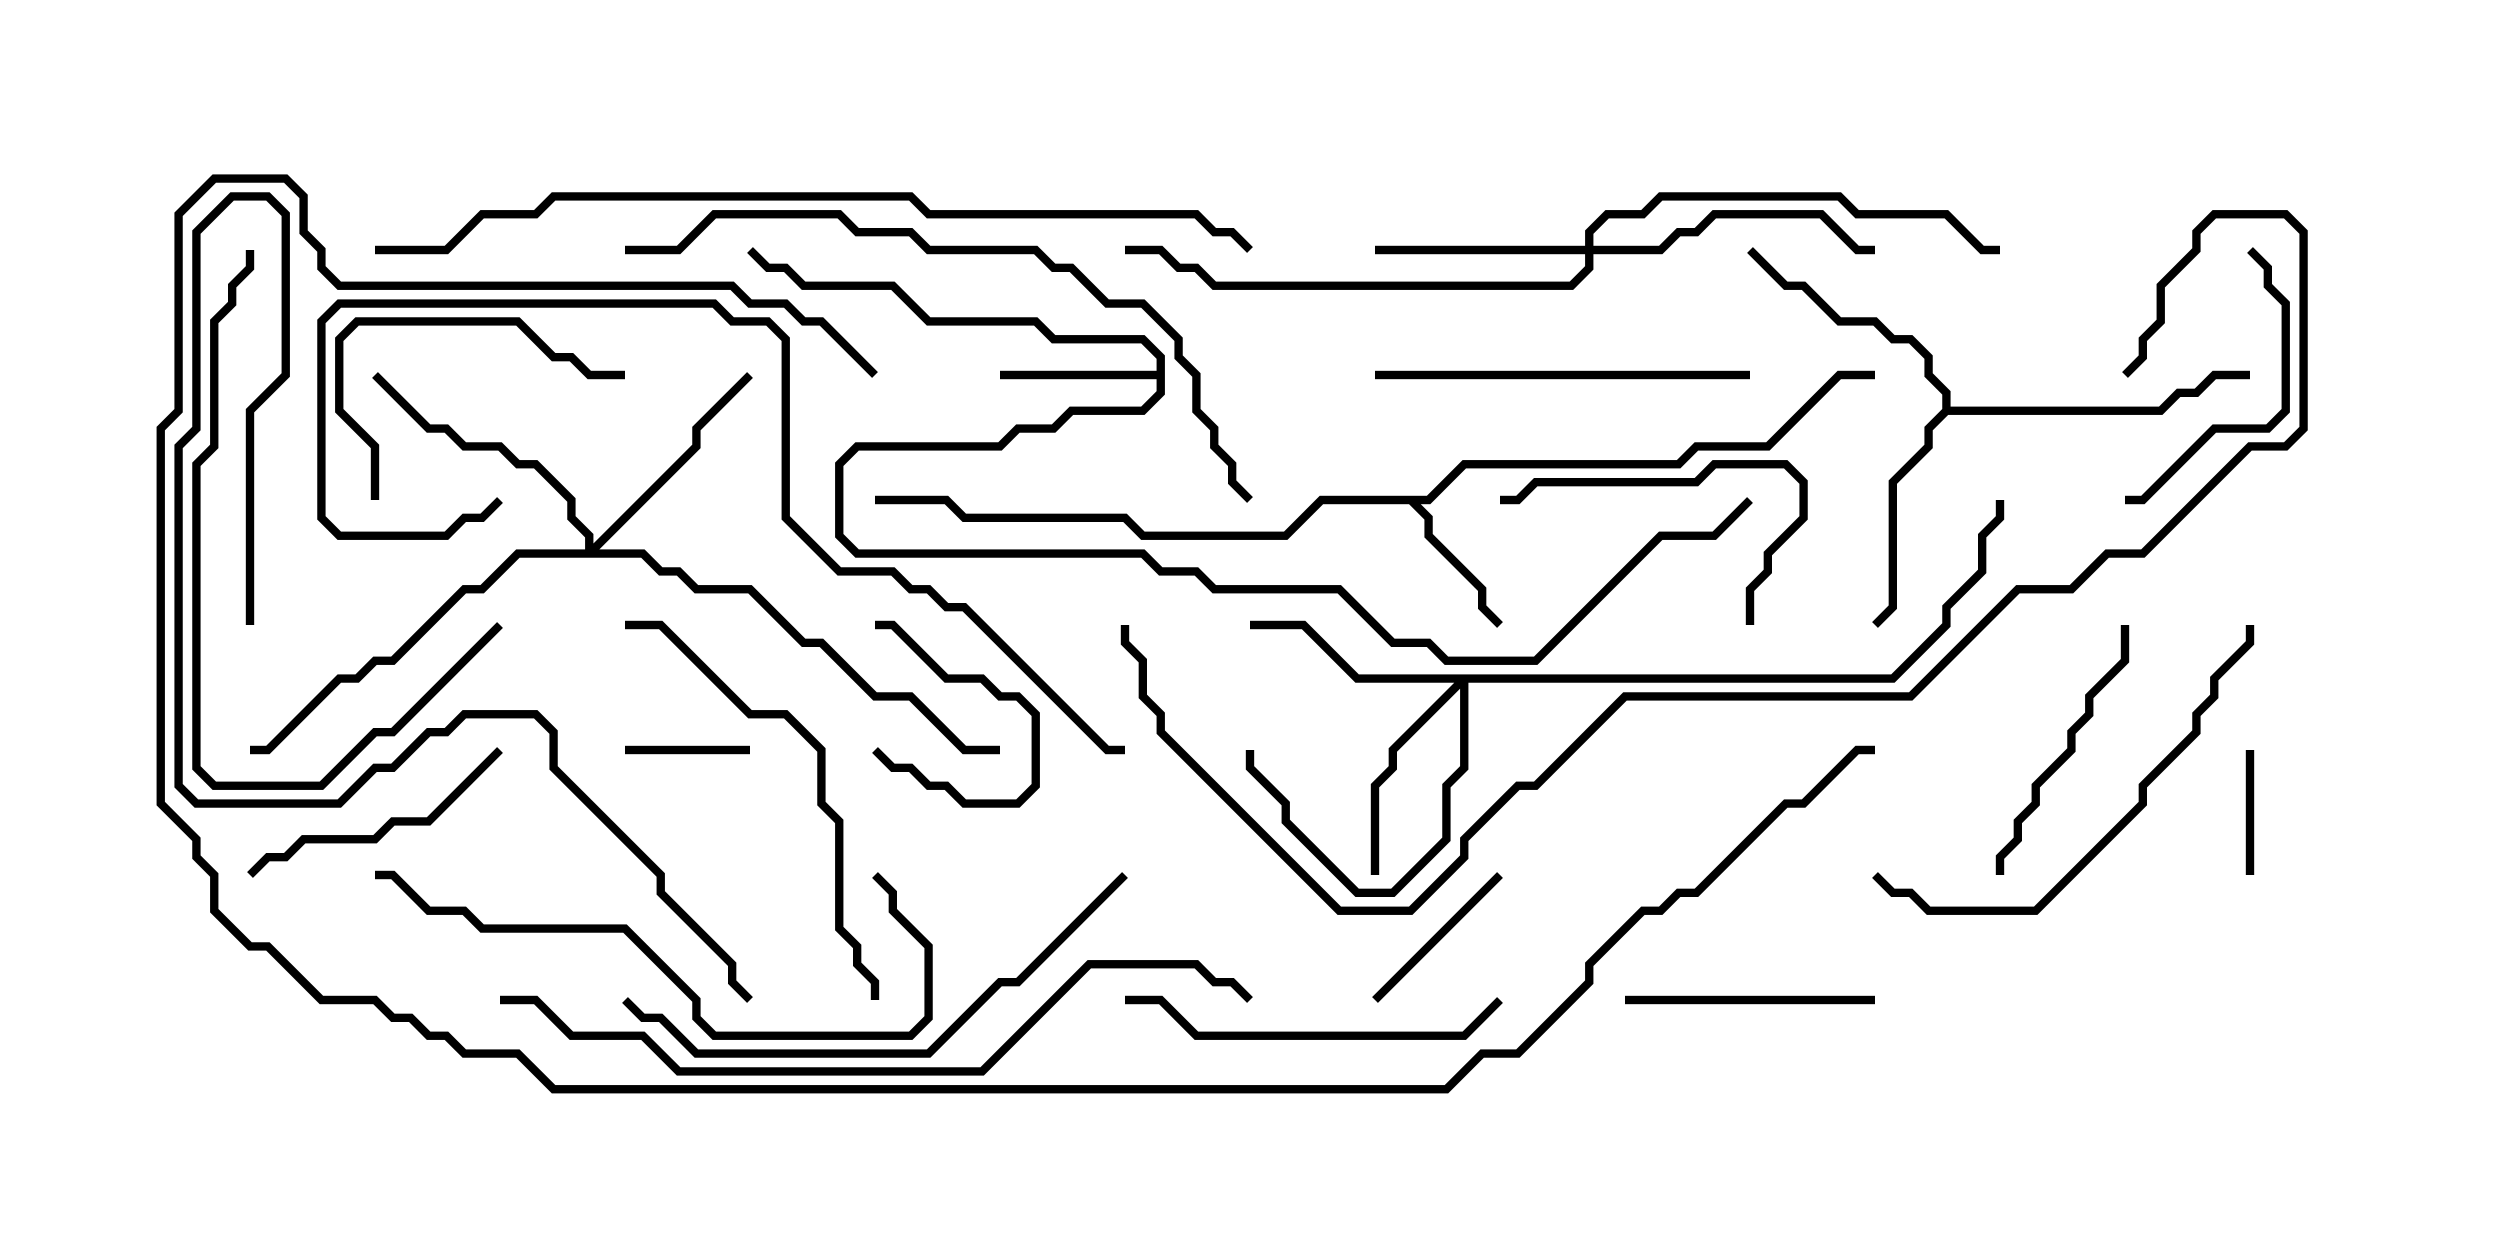 <svg version="1.1" width="30" height="15" xmlns="http://www.w3.org/2000/svg"><path d="M17.122,5.95L17.551,5.521L20.122,5.521L20.336,5.307L21.194,5.307L22.051,4.45L22.5,4.45L22.5,4.55L22.092,4.55L21.235,5.407L20.378,5.407L20.164,5.621L17.592,5.621L17.164,6.05L17.049,6.05L17.193,6.194L17.193,6.408L17.836,7.051L17.836,7.265L18.035,7.465L17.965,7.535L17.736,7.306L17.736,7.092L17.093,6.449L17.093,6.235L16.908,6.05L15.878,6.05L15.449,6.479L13.694,6.479L13.479,6.264L11.551,6.264L11.336,6.05L10.5,6.05L10.5,5.95L11.378,5.95L11.592,6.164L13.521,6.164L13.735,6.379L15.408,6.379L15.836,5.95z" stroke="none"/><path d="M13.879,4.45L13.879,4.306L13.694,4.121L12.622,4.121L12.408,3.907L11.122,3.907L10.694,3.479L9.622,3.479L9.408,3.264L9.194,3.264L8.965,3.035L9.035,2.965L9.235,3.164L9.449,3.164L9.664,3.379L10.735,3.379L11.164,3.807L12.449,3.807L12.664,4.021L13.735,4.021L13.979,4.265L13.979,4.735L13.735,4.979L12.878,4.979L12.664,5.193L12.235,5.193L12.021,5.407L10.306,5.407L10.121,5.592L10.121,6.408L10.306,6.593L13.735,6.593L13.949,6.807L14.378,6.807L14.592,7.021L16.092,7.021L16.735,7.664L17.164,7.664L17.378,7.879L18.408,7.879L19.908,6.379L20.551,6.379L20.965,5.965L21.035,6.035L20.592,6.479L19.949,6.479L18.449,7.979L17.336,7.979L17.122,7.764L16.694,7.764L16.051,7.121L14.551,7.121L14.336,6.907L13.908,6.907L13.694,6.693L10.265,6.693L10.021,6.449L10.021,5.551L10.265,5.307L11.979,5.307L12.194,5.093L12.622,5.093L12.836,4.879L13.694,4.879L13.879,4.694L13.879,4.55L12,4.55L12,4.45z" stroke="none"/><path d="M23.307,4.908L23.307,4.735L23.093,4.521L23.093,4.306L22.908,4.121L22.694,4.121L22.479,3.907L22.051,3.907L21.622,3.479L21.408,3.479L20.965,3.035L21.035,2.965L21.449,3.379L21.664,3.379L22.092,3.807L22.521,3.807L22.735,4.021L22.949,4.021L23.193,4.265L23.193,4.479L23.407,4.694L23.407,4.879L25.908,4.879L26.122,4.664L26.336,4.664L26.551,4.45L27,4.45L27,4.55L26.592,4.55L26.378,4.764L26.164,4.764L25.949,4.979L23.378,4.979L23.193,5.164L23.193,5.378L22.764,5.806L22.764,7.306L22.535,7.535L22.465,7.465L22.664,7.265L22.664,5.765L23.093,5.336L23.093,5.122z" stroke="none"/><path d="M19.021,2.95L19.021,2.765L19.265,2.521L19.694,2.521L19.908,2.307L22.092,2.307L22.306,2.521L23.378,2.521L23.806,2.95L24,2.95L24,3.05L23.765,3.05L23.336,2.621L22.265,2.621L22.051,2.407L19.949,2.407L19.735,2.621L19.306,2.621L19.121,2.806L19.121,2.95L19.908,2.95L20.122,2.736L20.336,2.736L20.551,2.521L21.878,2.521L22.306,2.95L22.5,2.95L22.5,3.05L22.265,3.05L21.836,2.621L20.592,2.621L20.378,2.836L20.164,2.836L19.949,3.05L19.121,3.05L19.121,3.235L18.878,3.479L14.551,3.479L14.336,3.264L14.122,3.264L13.908,3.05L13.5,3.05L13.5,2.95L13.949,2.95L14.164,3.164L14.378,3.164L14.592,3.379L18.836,3.379L19.021,3.194L19.021,3.05L16.5,3.05L16.5,2.95z" stroke="none"/><path d="M22.694,8.093L23.307,7.479L23.307,7.265L23.736,6.836L23.736,6.408L23.95,6.194L23.95,6L24.05,6L24.05,6.235L23.836,6.449L23.836,6.878L23.407,7.306L23.407,7.521L22.735,8.193L17.621,8.193L17.621,9.235L17.407,9.449L17.407,10.092L16.735,10.764L16.265,10.764L15.379,9.878L15.379,9.664L14.95,9.235L14.95,9L15.05,9L15.05,9.194L15.479,9.622L15.479,9.836L16.306,10.664L16.694,10.664L17.307,10.051L17.307,9.408L17.521,9.194L17.521,8.264L16.764,9.021L16.764,9.235L16.55,9.449L16.55,10.5L16.45,10.5L16.45,9.408L16.664,9.194L16.664,8.979L17.451,8.193L16.265,8.193L15.622,7.55L15,7.55L15,7.45L15.664,7.45L16.306,8.093z" stroke="none"/><path d="M7.021,6.593L7.021,6.449L6.807,6.235L6.807,6.021L6.408,5.621L6.194,5.621L5.979,5.407L5.551,5.407L5.336,5.193L5.122,5.193L4.465,4.535L4.535,4.465L5.164,5.093L5.378,5.093L5.592,5.307L6.021,5.307L6.235,5.521L6.449,5.521L6.907,5.979L6.907,6.194L7.121,6.408L7.121,6.522L8.307,5.336L8.307,5.122L8.965,4.465L9.035,4.535L8.407,5.164L8.407,5.378L7.192,6.593L7.735,6.593L7.949,6.807L8.164,6.807L8.378,7.021L9.021,7.021L9.664,7.664L9.878,7.664L10.521,8.307L10.949,8.307L11.592,8.95L12,8.95L12,9.05L11.551,9.05L10.908,8.407L10.479,8.407L9.836,7.764L9.622,7.764L8.979,7.121L8.336,7.121L8.122,6.907L7.908,6.907L7.694,6.693L6.235,6.693L5.806,7.121L5.592,7.121L4.735,7.979L4.521,7.979L4.306,8.193L4.092,8.193L3.235,9.05L3,9.05L3,8.95L3.194,8.95L4.051,8.093L4.265,8.093L4.479,7.879L4.694,7.879L5.551,7.021L5.765,7.021L6.194,6.593z" stroke="none"/><path d="M27.05,10.5L26.95,10.5L26.95,9L27.05,9z" stroke="none"/><path d="M10.5,7.55L10.5,7.45L10.735,7.45L11.378,8.093L11.806,8.093L12.021,8.307L12.235,8.307L12.479,8.551L12.479,9.449L12.235,9.693L11.551,9.693L11.336,9.479L11.122,9.479L10.908,9.264L10.694,9.264L10.465,9.035L10.535,8.965L10.735,9.164L10.949,9.164L11.164,9.379L11.378,9.379L11.592,9.593L12.194,9.593L12.379,9.408L12.379,8.592L12.194,8.407L11.979,8.407L11.765,8.193L11.336,8.193L10.694,7.55z" stroke="none"/><path d="M9,8.95L9,9.05L7.5,9.05L7.5,8.95z" stroke="none"/><path d="M16.535,12.035L16.465,11.965L17.965,10.465L18.035,10.535z" stroke="none"/><path d="M19.5,12.05L19.5,11.95L22.5,11.95L22.5,12.05z" stroke="none"/><path d="M5.965,8.965L6.035,9.035L5.164,9.907L4.735,9.907L4.521,10.121L3.664,10.121L3.449,10.336L3.235,10.336L3.035,10.535L2.965,10.465L3.194,10.236L3.408,10.236L3.622,10.021L4.479,10.021L4.694,9.807L5.122,9.807z" stroke="none"/><path d="M4.55,6L4.45,6L4.45,5.378L4.021,4.949L4.021,4.051L4.265,3.807L6.235,3.807L6.664,4.236L6.878,4.236L7.092,4.45L7.5,4.45L7.5,4.55L7.051,4.55L6.836,4.336L6.622,4.336L6.194,3.907L4.306,3.907L4.121,4.092L4.121,4.908L4.55,5.336z" stroke="none"/><path d="M21.05,7.5L20.95,7.5L20.95,7.051L21.164,6.836L21.164,6.622L21.593,6.194L21.593,5.806L21.408,5.621L20.592,5.621L20.378,5.836L18.449,5.836L18.235,6.05L18,6.05L18,5.95L18.194,5.95L18.408,5.736L20.336,5.736L20.551,5.521L21.449,5.521L21.693,5.765L21.693,6.235L21.264,6.664L21.264,6.878L21.05,7.092z" stroke="none"/><path d="M26.965,3.035L27.035,2.965L27.264,3.194L27.264,3.408L27.479,3.622L27.479,4.949L27.235,5.193L26.592,5.193L25.735,6.05L25.5,6.05L25.5,5.95L25.694,5.95L26.551,5.093L27.194,5.093L27.379,4.908L27.379,3.664L27.164,3.449L27.164,3.235z" stroke="none"/><path d="M24.05,10.5L23.95,10.5L23.95,10.265L24.164,10.051L24.164,9.836L24.379,9.622L24.379,9.408L24.807,8.979L24.807,8.765L25.021,8.551L25.021,8.336L25.45,7.908L25.45,7.5L25.55,7.5L25.55,7.949L25.121,8.378L25.121,8.592L24.907,8.806L24.907,9.021L24.479,9.449L24.479,9.664L24.264,9.878L24.264,10.092L24.05,10.306z" stroke="none"/><path d="M13.5,12.05L13.5,11.95L13.949,11.95L14.378,12.379L17.551,12.379L17.965,11.965L18.035,12.035L17.592,12.479L14.336,12.479L13.908,12.05z" stroke="none"/><path d="M21,4.45L21,4.55L16.5,4.55L16.5,4.45z" stroke="none"/><path d="M26.95,7.5L27.05,7.5L27.05,7.735L26.621,8.164L26.621,8.378L26.407,8.592L26.407,8.806L25.764,9.449L25.764,9.664L24.449,10.979L23.122,10.979L22.908,10.764L22.694,10.764L22.465,10.535L22.535,10.465L22.735,10.664L22.949,10.664L23.164,10.879L24.408,10.879L25.664,9.622L25.664,9.408L26.307,8.765L26.307,8.551L26.521,8.336L26.521,8.122L26.95,7.694z" stroke="none"/><path d="M5.965,7.465L6.035,7.535L4.735,8.836L4.521,8.836L3.878,9.479L2.551,9.479L2.307,9.235L2.307,5.551L2.521,5.336L2.521,3.836L2.736,3.622L2.736,3.408L2.95,3.194L2.95,3L3.05,3L3.05,3.235L2.836,3.449L2.836,3.664L2.621,3.878L2.621,5.378L2.407,5.592L2.407,9.194L2.592,9.379L3.836,9.379L4.479,8.736L4.694,8.736z" stroke="none"/><path d="M10.55,12L10.45,12L10.45,11.806L10.236,11.592L10.236,11.378L10.021,11.164L10.021,9.878L9.807,9.664L9.807,9.021L9.408,8.621L8.979,8.621L7.908,7.55L7.5,7.55L7.5,7.45L7.949,7.45L9.021,8.521L9.449,8.521L9.907,8.979L9.907,9.622L10.121,9.836L10.121,11.122L10.336,11.336L10.336,11.551L10.55,11.765z" stroke="none"/><path d="M4.5,10.55L4.5,10.45L4.735,10.45L5.164,10.879L5.592,10.879L5.806,11.093L7.521,11.093L8.407,11.979L8.407,12.194L8.592,12.379L10.908,12.379L11.093,12.194L11.093,11.378L10.664,10.949L10.664,10.735L10.465,10.535L10.535,10.465L10.764,10.694L10.764,10.908L11.193,11.336L11.193,12.235L10.949,12.479L8.551,12.479L8.307,12.235L8.307,12.021L7.479,11.193L5.765,11.193L5.551,10.979L5.122,10.979L4.694,10.55z" stroke="none"/><path d="M13.465,10.465L13.535,10.535L12.235,11.836L12.021,11.836L11.164,12.693L8.336,12.693L7.908,12.264L7.694,12.264L7.465,12.035L7.535,11.965L7.735,12.164L7.949,12.164L8.378,12.593L11.122,12.593L11.979,11.736L12.194,11.736z" stroke="none"/><path d="M3.05,7.5L2.95,7.5L2.95,4.908L3.379,4.479L3.379,2.592L3.194,2.407L2.806,2.407L2.407,2.806L2.407,5.164L2.193,5.378L2.193,9.408L2.378,9.593L4.051,9.593L4.479,9.164L4.694,9.164L5.122,8.736L5.336,8.736L5.551,8.521L6.449,8.521L6.693,8.765L6.693,9.194L7.979,10.479L7.979,10.694L8.836,11.551L8.836,11.765L9.035,11.965L8.965,12.035L8.736,11.806L8.736,11.592L7.879,10.735L7.879,10.521L6.593,9.235L6.593,8.806L6.408,8.621L5.592,8.621L5.378,8.836L5.164,8.836L4.735,9.264L4.521,9.264L4.092,9.693L2.336,9.693L2.093,9.449L2.093,5.336L2.307,5.122L2.307,2.765L2.765,2.307L3.235,2.307L3.479,2.551L3.479,4.521L3.05,4.949z" stroke="none"/><path d="M5.965,5.965L6.035,6.035L5.806,6.264L5.592,6.264L5.378,6.479L4.051,6.479L3.807,6.235L3.807,3.836L4.051,3.593L8.592,3.593L8.806,3.807L9.235,3.807L9.479,4.051L9.479,6.194L10.092,6.807L10.735,6.807L10.949,7.021L11.164,7.021L11.378,7.236L11.592,7.236L13.306,8.95L13.5,8.95L13.5,9.05L13.265,9.05L11.551,7.336L11.336,7.336L11.122,7.121L10.908,7.121L10.694,6.907L10.051,6.907L9.379,6.235L9.379,4.092L9.194,3.907L8.765,3.907L8.551,3.693L4.092,3.693L3.907,3.878L3.907,6.194L4.092,6.379L5.336,6.379L5.551,6.164L5.765,6.164z" stroke="none"/><path d="M7.5,3.05L7.5,2.95L8.122,2.95L8.551,2.521L10.092,2.521L10.306,2.736L10.949,2.736L11.164,2.95L12.449,2.95L12.664,3.164L12.878,3.164L13.306,3.593L13.735,3.593L14.193,4.051L14.193,4.265L14.407,4.479L14.407,4.908L14.621,5.122L14.621,5.336L14.836,5.551L14.836,5.765L15.035,5.965L14.965,6.035L14.736,5.806L14.736,5.592L14.521,5.378L14.521,5.164L14.307,4.949L14.307,4.521L14.093,4.306L14.093,4.092L13.694,3.693L13.265,3.693L12.836,3.264L12.622,3.264L12.408,3.05L11.122,3.05L10.908,2.836L10.265,2.836L10.051,2.621L8.592,2.621L8.164,3.05z" stroke="none"/><path d="M6,12.05L6,11.95L6.449,11.95L6.878,12.379L7.735,12.379L8.164,12.807L11.765,12.807L13.051,11.521L14.378,11.521L14.592,11.736L14.806,11.736L15.035,11.965L14.965,12.035L14.765,11.836L14.551,11.836L14.336,11.621L13.092,11.621L11.806,12.907L8.122,12.907L7.694,12.479L6.836,12.479L6.408,12.05z" stroke="none"/><path d="M15.035,2.965L14.965,3.035L14.765,2.836L14.551,2.836L14.336,2.621L11.122,2.621L10.908,2.407L6.664,2.407L6.449,2.621L5.806,2.621L5.378,3.05L4.5,3.05L4.5,2.95L5.336,2.95L5.765,2.521L6.408,2.521L6.622,2.307L10.949,2.307L11.164,2.521L14.378,2.521L14.592,2.736L14.806,2.736z" stroke="none"/><path d="M25.535,4.535L25.465,4.465L25.664,4.265L25.664,4.051L25.879,3.836L25.879,3.408L26.307,2.979L26.307,2.765L26.551,2.521L27.449,2.521L27.693,2.765L27.693,5.164L27.449,5.407L27.021,5.407L25.735,6.693L25.306,6.693L24.878,7.121L24.235,7.121L22.949,8.407L19.521,8.407L18.449,9.479L18.235,9.479L17.621,10.092L17.621,10.306L16.949,10.979L16.051,10.979L13.879,8.806L13.879,8.592L13.664,8.378L13.664,7.949L13.45,7.735L13.45,7.5L13.55,7.5L13.55,7.694L13.764,7.908L13.764,8.336L13.979,8.551L13.979,8.765L16.092,10.879L16.908,10.879L17.521,10.265L17.521,10.051L18.194,9.379L18.408,9.379L19.479,8.307L22.908,8.307L24.194,7.021L24.836,7.021L25.265,6.593L25.694,6.593L26.979,5.307L27.408,5.307L27.593,5.122L27.593,2.806L27.408,2.621L26.592,2.621L26.407,2.806L26.407,3.021L25.979,3.449L25.979,3.878L25.764,4.092L25.764,4.306z" stroke="none"/><path d="M10.535,4.465L10.465,4.535L9.836,3.907L9.622,3.907L9.408,3.693L8.979,3.693L8.765,3.479L4.051,3.479L3.807,3.235L3.807,3.021L3.593,2.806L3.593,2.378L3.408,2.193L2.592,2.193L2.193,2.592L2.193,4.949L1.979,5.164L1.979,9.622L2.407,10.051L2.407,10.265L2.621,10.479L2.621,10.908L3.021,11.307L3.235,11.307L3.878,11.95L4.521,11.95L4.735,12.164L4.949,12.164L5.164,12.379L5.378,12.379L5.592,12.593L6.235,12.593L6.664,13.021L17.336,13.021L17.765,12.593L18.194,12.593L19.021,11.765L19.021,11.551L19.694,10.879L19.908,10.879L20.122,10.664L20.336,10.664L21.408,9.593L21.622,9.593L22.265,8.95L22.5,8.95L22.5,9.05L22.306,9.05L21.664,9.693L21.449,9.693L20.378,10.764L20.164,10.764L19.949,10.979L19.735,10.979L19.121,11.592L19.121,11.806L18.235,12.693L17.806,12.693L17.378,13.121L6.622,13.121L6.194,12.693L5.551,12.693L5.336,12.479L5.122,12.479L4.908,12.264L4.694,12.264L4.479,12.05L3.836,12.05L3.194,11.407L2.979,11.407L2.521,10.949L2.521,10.521L2.307,10.306L2.307,10.092L1.879,9.664L1.879,5.122L2.093,4.908L2.093,2.551L2.551,2.093L3.449,2.093L3.693,2.336L3.693,2.765L3.907,2.979L3.907,3.194L4.092,3.379L8.806,3.379L9.021,3.593L9.449,3.593L9.664,3.807L9.878,3.807z" stroke="none"/></svg>